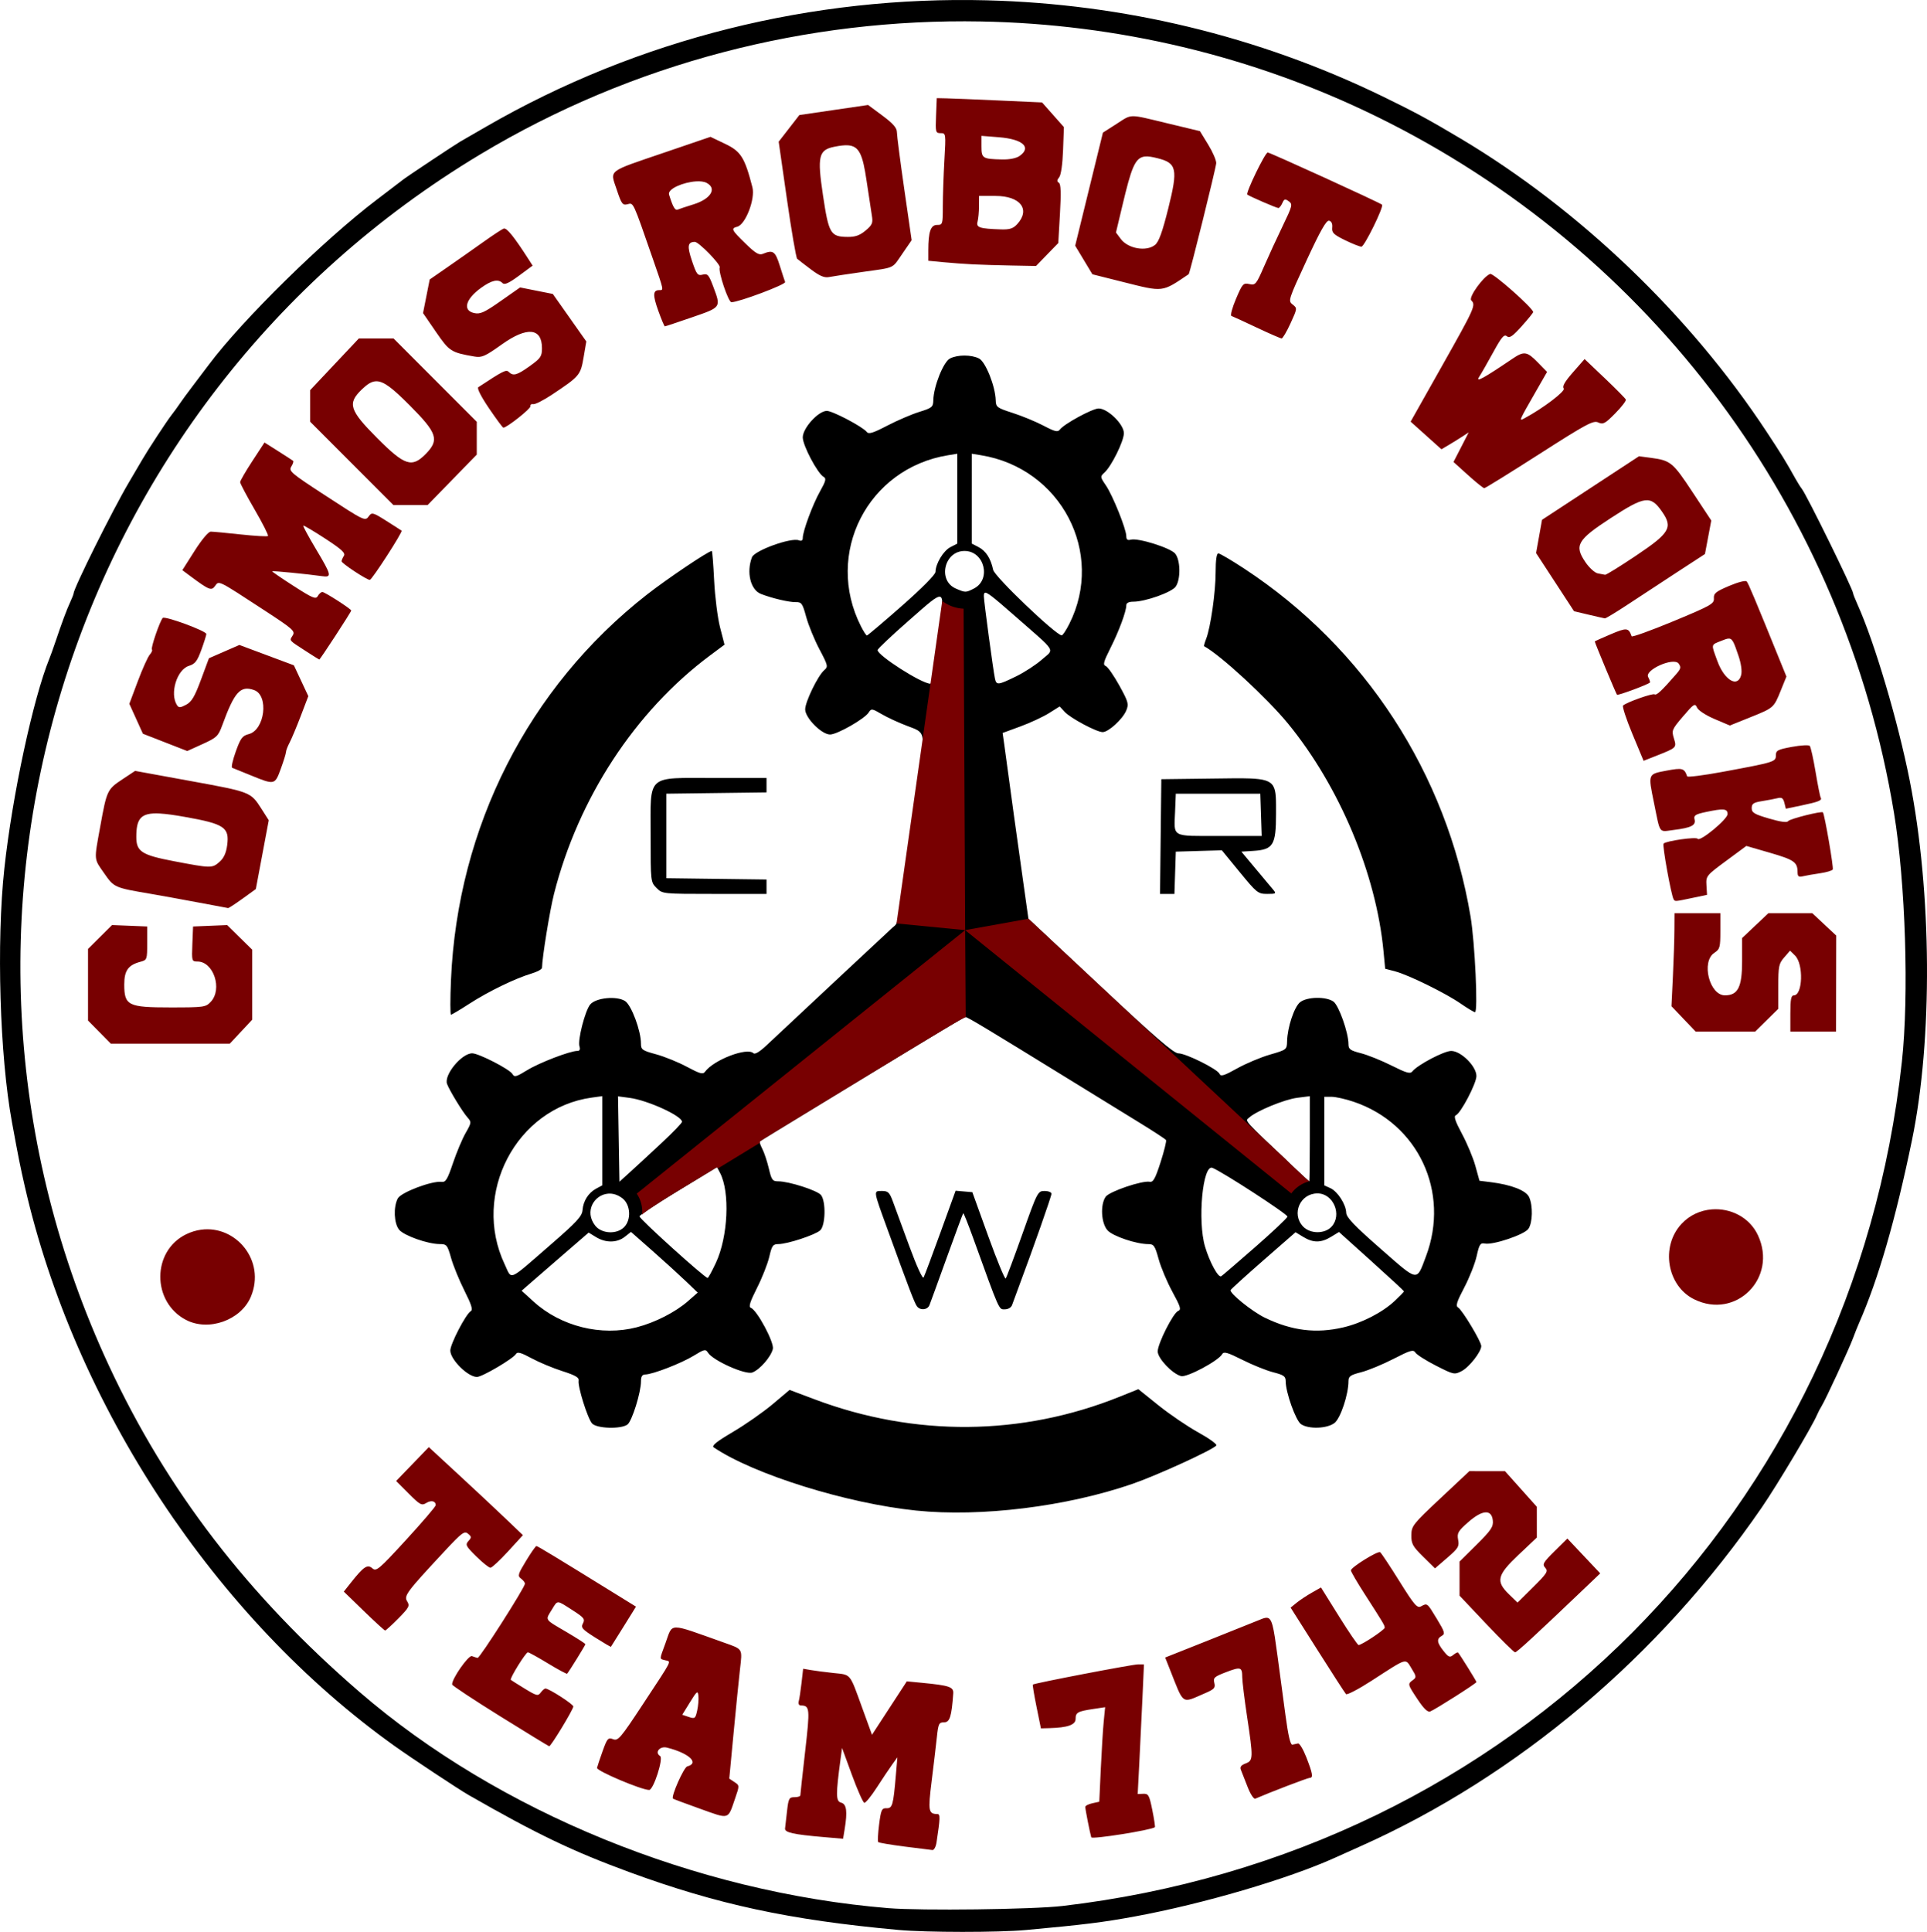 <?xml version="1.0" encoding="UTF-8" standalone="no"?>
<svg
   width="211.147mm"
   height="211.642mm"
   viewBox="0 0 211.147 211.642"
   version="1.1"
   id="svg8"
   xml:space="preserve"
   xmlns="http://www.w3.org/2000/svg"
   xmlns:svg="http://www.w3.org/2000/svg"
   xmlns:rdf="http://www.w3.org/1999/02/22-rdf-syntax-ns#"
   xmlns:cc="http://creativecommons.org/ns#"
   xmlns:dc="http://purl.org/dc/elements/1.1/"><defs
     id="defs2" /><g
     id="layer1"
     transform="translate(-670.763,-80.534)"><g
       id="g847"
       transform="translate(210.911,-65.768)"><g
         id="g84"
         transform="translate(-7.858,-5.613)"><path
           id="path48"
           style="display:inline;fill:#000000;fill-opacity:1"
           d="m 575.878,151.95 c -19.056,-0.489 -38.152,4.161 -54.947,13.868 -1.28,0.74 -2.536,1.465 -2.79,1.61 -0.571,0.327 -5.896,3.867 -6.26,4.161 -0.146,0.118 -1.437,1.103 -2.87,2.189 -5.822,4.414 -14.775,13.208 -18.429,18.105 -0.364,0.487 -1.138,1.51 -1.72,2.272 -0.582,0.762 -1.237,1.655 -1.455,1.984 -0.218,0.329 -0.64,0.91 -0.937,1.29 -0.503,0.643 -2.566,3.788 -3.164,4.825 -0.146,0.252 -0.814,1.39 -1.486,2.528 -1.787,3.027 -6.054,11.601 -6.054,12.165 0,0.079 -0.173,0.518 -0.385,0.977 -0.383,0.829 -0.867,2.133 -1.636,4.406 -0.221,0.655 -0.5,1.429 -0.619,1.72 -1.789,4.38 -4.075,15.028 -4.941,23.019 -0.877,8.088 -0.504,20.507 0.833,27.781 0.733,3.984 0.889,4.766 1.401,7.011 5.484,24.025 20.876,47.317 40.536,61.341 1.909,1.362 7.005,4.734 8.112,5.368 7.464,4.275 11.362,6.145 17.553,8.421 9.674,3.557 17.582,5.259 29.501,6.349 v 5.2e-4 c 3.106,0.284 10.977,0.289 14.023,0.009 6.385,-0.587 8.422,-0.84 11.906,-1.481 7.474,-1.374 16.795,-4.111 21.96,-6.447 0.728,-0.329 1.978,-0.891 2.778,-1.248 17.206,-7.679 32.764,-20.813 43.972,-37.124 1.661,-2.417 5.473,-8.797 6.029,-10.091 0.148,-0.344 0.386,-0.803 0.53,-1.022 0.366,-0.555 3.017,-6.286 3.427,-7.408 0.186,-0.509 0.495,-1.283 0.687,-1.72 2.096,-4.775 3.985,-11.305 5.777,-19.976 2.285,-11.058 2.184,-27.144 -0.248,-39.423 -1.278,-6.455 -3.838,-15.092 -5.7,-19.234 -0.274,-0.61 -0.499,-1.179 -0.499,-1.262 0,-0.421 -5.086,-10.778 -5.625,-11.455 -0.146,-0.184 -0.459,-0.68 -0.694,-1.103 -1.053,-1.892 -1.525,-2.659 -3.174,-5.16 -8.427,-12.78 -20.498,-24.343 -33.501,-32.092 -3.46,-2.062 -5.112,-2.955 -8.605,-4.65 -13.669,-6.634 -28.466,-10.123 -43.287,-10.503 z m -0.646,2.316 c 14.834,0.277 29.644,3.727 43.277,10.397 30.196,14.773 51.266,43.116 56.736,76.319 1.262,7.659 1.652,20.004 0.861,27.252 -5.361,49.166 -42.722,86.728 -91.993,92.487 -3.239,0.379 -15.468,0.531 -19.05,0.238 -21.134,-1.732 -42.778,-10.574 -57.944,-23.67 -12.233,-10.564 -21.13,-22.14 -27.452,-35.717 -22.431,-48.18 -4.9,-105.394 40.675,-132.75 16.704,-10.026 35.816,-14.913 54.889,-14.556 z m -1.832,36.598 c -0.582,-7.1e-4 -1.165,0.105 -1.59,0.317 -0.717,0.358 -1.797,3.051 -1.833,4.575 -0.018,0.752 -0.13,0.846 -1.54,1.284 -0.837,0.26 -2.414,0.937 -3.506,1.505 -1.573,0.819 -2.039,0.961 -2.249,0.688 -0.43,-0.56 -3.74,-2.304 -4.373,-2.304 -0.926,0 -2.638,1.882 -2.638,2.901 0,0.887 1.614,3.943 2.286,4.327 0.312,0.178 0.242,0.458 -0.393,1.587 -0.802,1.426 -1.893,4.368 -1.893,5.104 0,0.284 -0.143,0.369 -0.432,0.258 -0.854,-0.328 -4.854,1.12 -5.135,1.858 -0.628,1.651 -0.159,3.572 0.981,4.018 1.221,0.478 3.081,0.915 3.825,0.899 0.629,-0.013 0.735,0.138 1.138,1.621 0.245,0.899 0.895,2.489 1.445,3.532 0.953,1.807 0.978,1.917 0.525,2.305 -0.685,0.586 -2.082,3.464 -2.082,4.288 0,0.935 1.802,2.755 2.728,2.755 0.783,0 3.803,-1.725 4.236,-2.419 0.279,-0.446 0.36,-0.435 1.432,0.193 0.625,0.367 1.879,0.945 2.786,1.285 2.012,0.755 1.965,0.553 1.283,5.535 -2.344,17.118 -2.124,15.856 -2.893,16.561 -0.716,0.655 -11.603,10.825 -13.804,12.895 -0.758,0.712 -1.28,1.026 -1.442,0.864 -0.676,-0.676 -4.347,0.727 -5.296,2.025 -0.233,0.319 -0.552,0.233 -1.997,-0.54 -0.945,-0.506 -2.463,-1.122 -3.372,-1.368 -1.518,-0.412 -1.654,-0.508 -1.654,-1.175 0,-1.4 -1.044,-4.201 -1.735,-4.653 -0.918,-0.602 -3.224,-0.372 -3.834,0.382 -0.56,0.692 -1.381,3.904 -1.169,4.573 0.107,0.339 0.033,0.503 -0.229,0.503 -0.802,0 -4.168,1.292 -5.497,2.109 -1.208,0.743 -1.407,0.795 -1.616,0.423 -0.29,-0.518 -3.696,-2.268 -4.413,-2.268 -1.165,0 -3.119,2.381 -2.754,3.356 0.269,0.72 1.69,3.052 2.231,3.661 0.459,0.517 0.453,0.574 -0.2,1.72 -0.371,0.652 -0.996,2.137 -1.388,3.302 -0.592,1.759 -0.8,2.104 -1.232,2.045 -1.049,-0.143 -4.469,1.148 -4.815,1.819 -0.49,0.949 -0.414,2.726 0.146,3.417 0.524,0.647 3.128,1.572 4.446,1.578 0.777,0.004 0.849,0.092 1.253,1.525 0.235,0.837 0.893,2.445 1.461,3.575 0.781,1.552 0.95,2.101 0.694,2.249 -0.536,0.309 -2.249,3.611 -2.24,4.318 0.013,0.997 1.924,2.889 2.918,2.889 0.574,0 3.983,-2.007 4.283,-2.522 0.15,-0.258 0.555,-0.146 1.692,0.47 0.822,0.445 2.34,1.079 3.374,1.41 1.442,0.461 1.861,0.704 1.796,1.044 -0.12,0.634 0.98,4.14 1.472,4.691 0.505,0.564 3.153,0.647 3.873,0.121 0.498,-0.364 1.486,-3.519 1.486,-4.745 0,-0.52 0.135,-0.734 0.463,-0.738 0.812,-0.01 3.968,-1.231 5.302,-2.052 1.174,-0.722 1.314,-0.753 1.568,-0.345 0.543,0.869 4.112,2.464 4.869,2.176 0.82,-0.312 2.025,-1.693 2.246,-2.574 0.174,-0.694 -1.726,-4.25 -2.412,-4.513 -0.267,-0.102 -0.099,-0.641 0.673,-2.169 0.566,-1.118 1.172,-2.657 1.348,-3.419 0.284,-1.229 0.397,-1.387 1.002,-1.39 0.987,-0.005 4.022,-1.002 4.575,-1.503 0.581,-0.526 0.647,-3.137 0.097,-3.862 -0.381,-0.502 -3.512,-1.511 -4.69,-1.511 -0.629,0 -0.736,-0.144 -1.029,-1.389 -0.18,-0.764 -0.497,-1.727 -0.707,-2.141 -0.21,-0.414 -0.343,-0.787 -0.296,-0.829 0.1,-0.089 1.769,-1.11 9.214,-5.639 11.136,-6.775 13.172,-7.993 13.358,-7.993 0.208,0 2.538,1.402 10.895,6.553 3.032,1.869 6.732,4.146 8.223,5.06 1.491,0.914 2.765,1.75 2.831,1.857 0.066,0.107 -0.203,1.2 -0.597,2.427 -0.574,1.786 -0.81,2.215 -1.181,2.143 -0.829,-0.16 -4.431,1.062 -4.836,1.641 -0.611,0.872 -0.492,2.924 0.213,3.688 0.595,0.644 3.148,1.501 4.472,1.501 0.593,0 0.718,0.183 1.123,1.654 0.251,0.909 0.93,2.519 1.508,3.577 0.886,1.621 0.985,1.948 0.631,2.084 -0.539,0.207 -2.245,3.581 -2.245,4.441 0,0.76 1.617,2.464 2.563,2.701 0.654,0.164 4.096,-1.675 4.507,-2.408 0.171,-0.306 0.585,-0.188 2.216,0.632 1.103,0.554 2.62,1.166 3.371,1.358 1.169,0.3 1.365,0.442 1.365,0.987 0,1.209 1.098,4.288 1.673,4.691 0.824,0.577 2.875,0.505 3.681,-0.129 0.656,-0.516 1.525,-3.123 1.525,-4.576 0,-0.53 0.207,-0.676 1.389,-0.978 0.764,-0.195 2.355,-0.852 3.537,-1.459 1.877,-0.965 2.182,-1.052 2.415,-0.687 0.147,0.229 1.163,0.873 2.257,1.43 1.936,0.985 2.012,1.002 2.803,0.593 0.835,-0.432 2.151,-2.112 2.151,-2.745 0,-0.49 -2.1,-3.984 -2.544,-4.233 -0.284,-0.159 -0.14,-0.621 0.675,-2.169 0.569,-1.082 1.183,-2.635 1.364,-3.451 0.289,-1.304 0.399,-1.471 0.899,-1.376 0.915,0.175 4.326,-0.975 4.769,-1.608 0.469,-0.67 0.514,-2.532 0.084,-3.476 -0.334,-0.732 -1.948,-1.361 -4.221,-1.643 l -1.222,-0.152 -0.448,-1.621 c -0.246,-0.891 -0.907,-2.475 -1.468,-3.519 -0.735,-1.367 -0.925,-1.935 -0.68,-2.029 0.538,-0.206 2.262,-3.489 2.262,-4.307 0,-1.065 -1.694,-2.746 -2.766,-2.746 -0.791,6.6e-4 -3.705,1.538 -4.26,2.247 -0.226,0.289 -0.652,0.168 -2.273,-0.646 -1.097,-0.551 -2.608,-1.159 -3.359,-1.352 -1.178,-0.302 -1.365,-0.439 -1.365,-0.999 0,-1.259 -1.061,-4.25 -1.655,-4.666 -0.816,-0.572 -2.901,-0.526 -3.649,0.08 -0.643,0.521 -1.382,2.745 -1.42,4.275 -0.023,0.913 -0.046,0.932 -1.875,1.462 -1.019,0.295 -2.644,0.98 -3.611,1.52 -1.4,0.783 -1.788,0.905 -1.906,0.598 -0.198,-0.515 -3.689,-2.256 -4.524,-2.256 -0.501,0 -2.573,-1.787 -8.545,-7.372 l -7.883,-7.371 -0.611,-4.337 c -0.751,-5.334 -1.301,-9.308 -1.626,-11.745 -0.136,-1.019 -0.324,-2.397 -0.418,-3.062 l -0.172,-1.211 1.948,-0.715 c 1.071,-0.393 2.478,-1.047 3.126,-1.453 l 1.178,-0.739 0.542,0.591 c 0.631,0.689 3.507,2.222 4.17,2.223 0.634,7.9e-4 2.195,-1.428 2.583,-2.365 0.296,-0.716 0.232,-0.946 -0.765,-2.753 -0.599,-1.084 -1.267,-2.04 -1.485,-2.123 -0.327,-0.125 -0.237,-0.469 0.508,-1.945 0.939,-1.862 1.748,-4.042 1.748,-4.713 0,-0.251 0.27,-0.388 0.766,-0.388 1.317,0 4.211,-1.029 4.648,-1.654 0.561,-0.8 0.528,-2.903 -0.056,-3.614 -0.516,-0.628 -4.048,-1.739 -4.857,-1.528 -0.364,0.095 -0.501,-0.009 -0.501,-0.382 0,-0.766 -1.483,-4.458 -2.233,-5.558 -0.635,-0.931 -0.639,-0.975 -0.166,-1.404 0.776,-0.702 2.134,-3.453 2.134,-4.322 0,-0.975 -1.768,-2.706 -2.765,-2.706 -0.681,0 -3.789,1.69 -4.255,2.313 -0.225,0.302 -0.535,0.227 -1.78,-0.427 -0.829,-0.436 -2.343,-1.063 -3.365,-1.392 -1.752,-0.564 -1.859,-0.644 -1.881,-1.406 -0.044,-1.533 -1.115,-4.208 -1.829,-4.568 -0.422,-0.213 -1.004,-0.32 -1.585,-0.32 z m -0.796,10.759 v 4.922 4.922 l -0.758,0.392 c -0.769,0.398 -1.619,1.811 -1.627,2.704 -0.003,0.294 -1.472,1.78 -3.69,3.731 -2.027,1.783 -3.749,3.241 -3.827,3.241 -0.078,0 -0.369,-0.446 -0.646,-0.992 -4.054,-7.96 0.723,-17.338 9.557,-18.76 z m 1.587,0 0.992,0.16 c 8.768,1.411 13.629,10.692 9.688,18.495 -0.349,0.691 -0.722,1.251 -0.829,1.244 -0.664,-0.045 -7.354,-6.437 -7.51,-7.176 -0.264,-1.253 -0.794,-2.079 -1.605,-2.498 l -0.737,-0.381 v -4.922 z m -28.488,10.651 c -0.363,0 -4.91,3.061 -7.131,4.8 -12.965,10.152 -20.733,25.446 -21.448,42.229 -0.089,2.074 -0.087,3.77 0.002,3.77 0.09,0 1.011,-0.549 2.047,-1.219 2.055,-1.329 5.027,-2.77 6.798,-3.294 0.618,-0.183 1.127,-0.463 1.13,-0.622 0.021,-1.162 0.85,-6.262 1.316,-8.1 2.662,-10.485 8.889,-20.004 17.08,-26.107 l 1.6,-1.192 -0.488,-1.891 c -0.268,-1.04 -0.56,-3.35 -0.648,-5.133 -0.088,-1.783 -0.204,-3.241 -0.257,-3.241 z m 27.694,0 c 2.172,0 2.96,3.118 1.039,4.111 -0.897,0.463 -0.947,0.464 -1.992,0.009 -2.021,-0.88 -1.272,-4.12 0.952,-4.12 z m 27.811,0.265 c -0.191,0 -0.295,0.721 -0.296,2.051 -10e-4,2.19 -0.551,6.054 -1.04,7.313 -0.163,0.42 -0.264,0.782 -0.223,0.804 1.82,0.992 6.906,5.685 9.199,8.486 5.639,6.889 9.65,16.455 10.457,24.934 l 0.182,1.915 1.098,0.29 c 1.463,0.386 5.536,2.388 7.184,3.532 0.728,0.505 1.43,0.925 1.561,0.933 0.347,0.021 -0.008,-7.609 -0.486,-10.467 -2.623,-15.67 -11.578,-29.437 -24.791,-38.116 -1.402,-0.921 -2.682,-1.674 -2.844,-1.674 z m -25.604,4.33 c 0.224,-0.141 0.967,0.476 3.353,2.567 4.633,4.061 4.295,3.514 2.925,4.728 -0.641,0.569 -1.917,1.4 -2.835,1.848 -1.995,0.973 -2.164,0.989 -2.323,0.219 -0.2,-0.965 -1.213,-8.491 -1.211,-8.996 6.2e-4,-0.189 0.017,-0.32 0.092,-0.366 z m -4.833,0.446 c 0.369,0.203 0.127,1.529 -0.268,4.23 -0.3,2.055 -0.546,4.084 -0.546,4.509 0,0.449 -0.138,0.767 -0.331,0.759 -0.986,-0.042 -5.755,-3.092 -5.755,-3.681 0,-0.131 1.578,-1.62 3.506,-3.308 2.046,-1.792 3.025,-2.711 3.394,-2.508 z m -24.771,19.831 c -7.558,0 -7,-0.507 -7,6.35 0,5.01 0.005,5.056 0.65,5.7 0.649,0.649 0.65,0.65 6.35,0.65 h 5.7 v -0.789 -0.789 l -5.49,-0.071 -5.49,-0.071 v -4.63 -4.63 l 5.49,-0.072 5.49,-0.071 v -0.789 -0.788 z m 58.679,0.051 c -0.994,-0.039 -2.333,-0.013 -4.139,0.01 l -5.58,0.071 -0.071,6.284 -0.071,6.283 h 0.789 0.788 l 0.076,-2.315 0.076,-2.315 2.523,-0.075 2.523,-0.075 1.959,2.39 c 1.868,2.28 2.007,2.391 3.008,2.391 0.973,0 1.021,-0.034 0.658,-0.463 -0.215,-0.255 -1.087,-1.297 -1.938,-2.316 l -1.547,-1.852 1.302,-0.083 c 2.189,-0.139 2.493,-0.632 2.493,-4.045 0,-3.078 0.133,-3.774 -2.848,-3.89 z m -8.132,1.669 h 4.63 4.63 l 0.076,2.315 0.076,2.315 h -4.649 c -5.326,0 -4.958,0.203 -4.843,-2.671 z m -62.839,33.133 v 4.886 4.886 l -0.66,0.353 c -0.86,0.46 -1.43,1.354 -1.507,2.36 -0.051,0.675 -0.622,1.293 -3.495,3.788 -4.755,4.128 -4.211,3.895 -5.033,2.159 -3.655,-7.719 1.264,-17.139 9.542,-18.273 z m 77.523,0.004 v 4.664 c 0,2.565 -0.03,4.663 -0.066,4.661 -0.036,-0.002 -0.781,-0.682 -1.654,-1.511 -5.747,-5.458 -5.384,-5.054 -4.92,-5.474 0.801,-0.725 3.853,-1.982 5.251,-2.162 z m -75.803,0.017 1.283,0.171 c 1.977,0.263 5.729,1.978 5.729,2.619 0,0.126 -0.982,1.147 -2.183,2.268 -1.201,1.122 -2.743,2.547 -3.428,3.169 l -1.245,1.13 -0.078,-4.679 z m 77.391,0.051 h 0.802 c 0.441,0 1.522,0.243 2.402,0.539 7.082,2.386 10.595,9.884 7.934,16.94 -1.055,2.796 -0.775,2.843 -4.986,-0.846 -2.875,-2.519 -3.738,-3.423 -3.753,-3.933 -0.027,-0.914 -0.94,-2.331 -1.737,-2.694 l -0.662,-0.301 v -4.852 z m -66.543,7.708 0.329,0.625 c 1.108,2.103 0.883,6.996 -0.454,9.858 -0.425,0.91 -0.832,1.654 -0.905,1.654 -0.319,0 -7.523,-6.509 -7.466,-6.747 0.035,-0.146 1.961,-1.417 4.28,-2.827 z m 54.28,0.076 c 1.071,0.411 8.28,5.096 8.226,5.346 -0.035,0.164 -1.632,1.669 -3.549,3.345 -1.917,1.676 -3.586,3.11 -3.71,3.186 -0.318,0.196 -1.265,-1.538 -1.771,-3.241 -0.84,-2.827 -0.26,-9.046 0.805,-8.637 z m -28.136,2.507 -1.66,4.578 c -0.913,2.518 -1.742,4.732 -1.844,4.921 -0.108,0.201 -0.765,-1.234 -1.574,-3.44 -0.764,-2.081 -1.575,-4.289 -1.804,-4.908 -0.357,-0.964 -0.524,-1.124 -1.174,-1.124 -0.968,0 -0.989,-0.158 0.572,4.142 2.344,6.46 2.992,8.153 3.248,8.491 0.364,0.481 1.158,0.405 1.373,-0.132 0.102,-0.255 0.958,-2.606 1.903,-5.226 0.945,-2.619 1.752,-4.797 1.794,-4.839 0.042,-0.042 0.519,1.148 1.061,2.646 2.973,8.221 2.823,7.882 3.497,7.882 0.362,0 0.697,-0.197 0.789,-0.463 0.088,-0.255 0.428,-1.177 0.755,-2.051 1.541,-4.111 3.566,-9.871 3.566,-10.146 0,-0.168 -0.34,-0.305 -0.757,-0.305 -0.741,0 -0.79,0.095 -2.425,4.696 -0.918,2.583 -1.743,4.785 -1.835,4.893 -0.091,0.108 -0.951,-1.975 -1.91,-4.63 l -1.744,-4.827 -0.916,-0.08 z m 39.653,0.292 c 1.74,0 2.73,2.365 1.53,3.654 -0.753,0.808 -2.344,0.792 -3.119,-0.033 -1.298,-1.382 -0.315,-3.621 1.589,-3.621 z m -77.73,0.028 c 0.506,-0.04 1.057,0.109 1.579,0.52 0.889,0.7 0.977,2.347 0.168,3.156 -0.809,0.809 -2.456,0.721 -3.156,-0.168 -1.232,-1.567 -0.11,-3.388 1.409,-3.508 z m 2.508,4.193 2.332,2.055 c 1.282,1.13 2.926,2.626 3.654,3.323 l 1.323,1.268 -1.058,0.929 c -1.378,1.21 -3.609,2.349 -5.616,2.869 -3.892,1.008 -8.315,-0.091 -11.306,-2.81 l -1.312,-1.193 0.915,-0.799 c 0.503,-0.44 2.155,-1.873 3.672,-3.184 l 2.757,-2.384 0.814,0.497 c 1.061,0.647 2.293,0.633 3.145,-0.037 z m 77.575,0.008 3.562,3.207 c 1.959,1.764 3.562,3.246 3.562,3.293 0,0.047 -0.446,0.508 -0.992,1.025 -1.343,1.271 -3.598,2.437 -5.647,2.92 v -5.2e-4 c -2.978,0.702 -5.659,0.373 -8.606,-1.057 -1.398,-0.678 -3.887,-2.686 -3.75,-3.025 0.043,-0.105 1.66,-1.574 3.594,-3.264 l 3.517,-3.073 0.849,0.517 c 1.081,0.659 1.946,0.655 3.042,-0.012 z m -21.982,17.219 -2.049,0.824 c -10.729,4.313 -22.434,4.417 -33.396,0.297 l -2.771,-1.041 -1.859,1.566 c -1.022,0.861 -2.973,2.224 -4.335,3.028 -1.822,1.075 -2.381,1.525 -2.117,1.704 4.372,2.954 14.59,6.142 22.188,6.921 7.086,0.726 16.467,-0.431 23.68,-2.922 2.75,-0.949 8.938,-3.785 9.205,-4.218 0.084,-0.136 -0.804,-0.776 -1.975,-1.421 -1.17,-0.645 -3.128,-1.975 -4.35,-2.955 z" /><path
           id="path47"
           style="display:inline;fill:#780001;fill-opacity:1"
           d="m 573.463,253.814 -35.986,28.865 a 3.432,3.461 0 0 1 0.604,1.86 l 0.002,0.101 a 3.432,3.461 0 0 1 -0.024,0.344 c 0.256,-0.269 1.833,-1.326 4.002,-2.643 l 4.217,-2.563 0.08,0.152 4.641,-2.834 c -6.8e-4,-0.02 -0.051,-0.118 -0.044,-0.124 0.1,-0.089 1.769,-1.11 9.214,-5.639 11.136,-6.775 13.172,-7.993 13.358,-7.993 z" /><path
           id="path46"
           style="fill:#780001;fill-opacity:1"
           d="m 580.398,252.565 -6.934,1.249 35.74,28.845 a 3.531,3.531 0 0 1 1.964,-1.326 l -0.002,-0.006 c -0.036,-0.002 -0.781,-0.682 -1.654,-1.511 -0.666,-0.633 -0.599,-0.587 -1.11,-1.073 l -20.026,-18.719 c -0.045,-0.042 -0.05,-0.045 -0.096,-0.088 z" /><path
           id="path38"
           style="fill:#780001;fill-opacity:1"
           d="m 570.355,162.666 -0.077,1.918 c -0.074,1.823 -0.049,1.918 0.503,1.918 0.574,0 0.579,0.035 0.41,2.977 -0.094,1.637 -0.172,3.899 -0.173,5.027 -0.001,1.982 -0.022,2.051 -0.629,2.051 -0.702,0 -0.959,0.747 -0.959,2.79 v 1.136 l 1.654,0.158 c 0.909,0.087 2.368,0.193 3.241,0.236 0.873,0.043 2.782,0.101 4.243,0.128 l 2.656,0.05 1.222,-1.257 1.222,-1.257 0.184,-3.209 c 0.133,-2.312 0.1,-3.261 -0.12,-3.397 -0.226,-0.14 -0.219,-0.292 0.03,-0.593 0.202,-0.244 0.373,-1.415 0.429,-2.953 l 0.093,-2.549 -1.198,-1.352 -1.198,-1.352 -4.708,-0.212 c -2.59,-0.117 -5.184,-0.223 -5.767,-0.236 z m -7.523,0.749 -3.766,0.551 -3.767,0.552 -1.133,1.46 -1.133,1.461 0.905,6.315 c 0.498,3.473 1.002,6.402 1.12,6.51 0.118,0.107 0.797,0.633 1.509,1.167 0.965,0.725 1.47,0.937 1.984,0.836 0.38,-0.074 2.06,-0.33 3.733,-0.567 3.588,-0.509 3.133,-0.294 4.342,-2.049 l 0.977,-1.419 -0.808,-5.593 c -0.444,-3.076 -0.807,-5.882 -0.807,-6.236 0,-0.477 -0.405,-0.944 -1.578,-1.816 z m 29.027,1.233 c -0.633,0.009 -0.944,0.29 -1.828,0.855 l -1.471,0.941 -1.52,6.194 -1.519,6.195 0.943,1.566 0.944,1.566 3.38,0.849 c 4.441,1.115 4.212,1.143 7.171,-0.86 0.125,-0.085 2.96,-11.509 3.015,-12.151 0.025,-0.295 -0.365,-1.208 -0.867,-2.029 l -0.913,-1.492 -3.572,-0.858 c -2.174,-0.522 -3.13,-0.785 -3.764,-0.776 z m -16.609,2.15 1.918,0.152 c 2.614,0.207 3.604,1.107 2.256,2.052 -0.363,0.254 -1.098,0.4 -1.918,0.381 -2.142,-0.049 -2.256,-0.122 -2.256,-1.428 z m -29.693,0.108 -5.033,1.717 c -6.369,2.172 -5.97,1.864 -5.241,4.054 0.53,1.592 0.645,1.748 1.188,1.612 0.664,-0.167 0.554,-0.406 2.783,6.013 1.221,3.514 1.197,3.399 0.689,3.399 -0.699,0 -0.724,0.532 -0.105,2.257 0.338,0.941 0.661,1.712 0.718,1.712 0.057,0 1.397,-0.446 2.978,-0.992 3.228,-1.115 3.19,-1.06 2.328,-3.364 -0.487,-1.302 -0.616,-1.448 -1.159,-1.312 -0.552,0.139 -0.665,-0.006 -1.172,-1.505 -0.547,-1.619 -0.48,-2.068 0.311,-2.083 0.424,-0.008 2.85,2.48 2.728,2.798 -0.178,0.464 0.948,3.813 1.283,3.813 0.809,0 5.987,-1.945 5.885,-2.211 -0.064,-0.167 -0.332,-0.987 -0.595,-1.824 -0.491,-1.558 -0.729,-1.723 -1.838,-1.267 -0.426,0.175 -0.801,-0.046 -1.918,-1.134 -1.537,-1.496 -1.611,-1.647 -0.895,-1.835 0.908,-0.238 1.99,-3.05 1.662,-4.32 -0.843,-3.265 -1.262,-3.934 -2.981,-4.755 z m 15.109,0.932 c 1.214,0.101 1.582,1.072 1.992,3.844 0.235,1.59 0.498,3.316 0.584,3.836 0.138,0.831 0.054,1.032 -0.685,1.654 -0.624,0.525 -1.126,0.705 -1.945,0.699 -1.903,-0.015 -2.091,-0.33 -2.726,-4.566 -0.641,-4.278 -0.479,-4.967 1.252,-5.313 0.625,-0.125 1.124,-0.188 1.529,-0.154 z m 45.954,0.783 c -0.285,0.002 -2.429,4.422 -2.237,4.61 0.167,0.163 3.194,1.474 3.404,1.474 0.105,0 0.299,-0.243 0.431,-0.539 0.206,-0.462 0.308,-0.49 0.71,-0.196 0.44,0.321 0.396,0.495 -0.679,2.722 -0.632,1.308 -1.551,3.306 -2.044,4.439 -0.847,1.947 -0.935,2.052 -1.602,1.905 -0.662,-0.145 -0.754,-0.043 -1.462,1.624 -0.416,0.979 -0.64,1.819 -0.499,1.867 0.142,0.048 1.389,0.622 2.771,1.275 1.382,0.653 2.61,1.188 2.729,1.189 0.118,6.5e-4 0.556,-0.743 0.973,-1.652 0.75,-1.636 0.752,-1.658 0.234,-2.062 -0.513,-0.4 -0.479,-0.506 1.527,-4.838 1.499,-3.238 2.161,-4.406 2.461,-4.344 0.263,0.054 0.387,0.323 0.344,0.747 -0.058,0.565 0.149,0.769 1.395,1.38 0.804,0.394 1.619,0.717 1.811,0.717 0.325,0 2.485,-4.404 2.256,-4.601 -0.28,-0.241 -12.279,-5.718 -12.522,-5.716 z m -13.458,0.44 c 0.369,-0.038 0.816,0.046 1.39,0.19 2.107,0.527 2.247,1.17 1.18,5.454 -0.65,2.61 -1.042,3.697 -1.455,4.035 -0.942,0.772 -2.961,0.425 -3.758,-0.644 l -0.529,-0.71 0.714,-2.994 c 0.956,-4.006 1.352,-5.217 2.458,-5.33 z m -49.184,2.725 c 0.458,-0.028 0.87,0.016 1.148,0.16 1.175,0.608 0.475,1.767 -1.425,2.357 -0.766,0.238 -1.541,0.495 -1.722,0.571 -0.305,0.128 -0.529,-0.255 -0.959,-1.637 -0.197,-0.633 1.585,-1.366 2.957,-1.451 z m 31.007,1.595 h 1.806 c 2.737,0 3.863,1.484 2.357,3.109 h -5.2e-4 c -0.432,0.466 -0.815,0.587 -1.762,0.556 -2.343,-0.077 -2.733,-0.205 -2.563,-0.84 0.085,-0.316 0.156,-1.081 0.158,-1.7 z m -52.08,3.573 c -0.195,0.072 -1.207,0.739 -2.249,1.482 -1.042,0.742 -2.788,1.967 -3.879,2.723 l -1.984,1.374 -0.365,1.84 -0.365,1.841 1.41,2.054 c 1.471,2.143 1.657,2.263 4.215,2.703 0.82,0.141 1.165,-0.011 3.017,-1.332 2.757,-1.966 4.391,-1.81 4.391,0.419 0,0.898 -0.136,1.099 -1.323,1.952 -1.409,1.012 -1.831,1.13 -2.313,0.649 -0.287,-0.287 -0.602,-0.129 -3.339,1.673 -0.167,0.11 0.291,1.015 1.167,2.307 0.793,1.169 1.502,2.127 1.575,2.128 0.38,0.006 3.032,-2.093 2.972,-2.352 -0.039,-0.167 0.097,-0.268 0.302,-0.225 0.205,0.043 1.129,-0.425 2.055,-1.04 3.031,-2.016 3.132,-2.135 3.464,-4.075 l 0.3,-1.754 -1.834,-2.601 -1.835,-2.601 -1.794,-0.357 -1.794,-0.357 -2.124,1.489 c -1.793,1.256 -2.247,1.462 -2.903,1.318 -1.296,-0.285 -0.962,-1.524 0.742,-2.757 1.178,-0.852 1.884,-1.007 2.371,-0.52 0.213,0.213 0.698,-0.008 1.79,-0.814 l 1.498,-1.106 -0.454,-0.707 c -1.587,-2.472 -2.394,-3.469 -2.712,-3.351 z m 108.088,4.97 c -0.768,0.295 -2.399,2.573 -2.074,2.897 0.52,0.52 0.404,0.781 -3.168,7.12 l -3.474,6.166 1.687,1.514 1.688,1.514 0.817,-0.482 c 0.449,-0.265 1.122,-0.682 1.495,-0.926 l 0.678,-0.444 -0.833,1.622 -0.833,1.621 1.587,1.434 c 0.873,0.788 1.677,1.434 1.786,1.434 0.109,2.6e-4 2.825,-1.682 6.036,-3.738 5.167,-3.309 5.908,-3.707 6.448,-3.461 0.539,0.246 0.754,0.131 1.866,-0.998 0.691,-0.701 1.212,-1.381 1.159,-1.51 -0.053,-0.129 -1.091,-1.181 -2.307,-2.336 l -2.21,-2.101 -1.273,1.451 c -0.895,1.02 -1.195,1.544 -1.012,1.765 0.234,0.283 -2.27,2.184 -4.323,3.283 -0.611,0.327 -0.615,0.338 1.311,-3.022 l 1.187,-2.07 -1.014,-1.039 c -1.18,-1.209 -1.517,-1.259 -2.764,-0.414 -3.204,2.171 -4.094,2.657 -3.669,2.003 0.23,-0.354 0.925,-1.57 1.545,-2.702 0.914,-1.67 1.197,-2.002 1.494,-1.755 0.292,0.242 0.621,0.021 1.625,-1.096 0.692,-0.77 1.259,-1.469 1.258,-1.552 -10e-4,-0.422 -4.382,-4.303 -4.713,-4.176 z m -123.962,7.067 -2.668,2.832 -2.668,2.833 v 1.729 1.729 l 4.561,4.567 4.561,4.567 h 1.872 1.872 l 2.695,-2.766 2.695,-2.766 v -1.796 -1.796 l -4.561,-4.567 -4.561,-4.567 h -1.899 z m 1.865,4.693 c 0.854,-0.037 1.835,0.763 3.719,2.654 3.008,3.019 3.253,3.764 1.749,5.303 -1.518,1.552 -2.308,1.294 -5.331,-1.74 -3.031,-3.042 -3.269,-3.783 -1.702,-5.301 0.587,-0.569 1.054,-0.893 1.566,-0.915 z m -12.201,6.707 -1.335,2.039 c -0.734,1.121 -1.335,2.159 -1.336,2.305 -7.3e-4,0.146 0.716,1.502 1.594,3.012 0.878,1.51 1.533,2.809 1.456,2.886 -0.077,0.077 -1.42,0.002 -2.985,-0.168 -1.565,-0.17 -3.042,-0.308 -3.282,-0.308 -0.257,2.2e-4 -0.987,0.869 -1.776,2.111 l -1.34,2.11 0.85,0.633 c 2.095,1.559 2.331,1.653 2.738,1.096 0.439,-0.601 0.23,-0.705 5.454,2.705 3.089,2.016 3.346,2.245 3.053,2.715 -0.374,0.598 -0.471,0.48 1.379,1.682 0.8,0.52 1.488,0.952 1.529,0.959 0.087,0.016 3.498,-5.216 3.498,-5.366 0,-0.174 -2.887,-2.029 -3.158,-2.029 -0.141,0 -0.366,0.198 -0.502,0.44 -0.215,0.384 -0.552,0.244 -2.654,-1.107 -1.324,-0.851 -2.38,-1.576 -2.346,-1.609 0.063,-0.063 3.879,0.312 5.419,0.532 1.162,0.166 1.116,-0.053 -0.62,-2.961 -0.814,-1.363 -1.439,-2.519 -1.389,-2.567 0.05,-0.049 1.127,0.588 2.393,1.413 1.815,1.183 2.25,1.585 2.055,1.894 -0.137,0.216 -0.25,0.483 -0.252,0.594 -0.005,0.226 2.762,2.051 3.092,2.04 0.237,-0.008 3.634,-5.267 3.483,-5.391 -0.053,-0.044 -0.803,-0.527 -1.667,-1.073 -1.452,-0.918 -1.596,-0.958 -1.905,-0.535 -0.435,0.594 -0.407,0.608 -4.952,-2.356 -3.592,-2.342 -3.861,-2.573 -3.559,-3.056 0.179,-0.287 0.271,-0.569 0.204,-0.627 -0.067,-0.058 -0.801,-0.535 -1.63,-1.059 z m 150.604,1.507 -5.311,3.481 -5.311,3.482 -0.326,1.821 -0.326,1.821 2.08,3.187 2.08,3.187 1.597,0.379 c 0.878,0.209 1.678,0.39 1.777,0.403 0.099,0.013 1.23,-0.671 2.514,-1.52 1.284,-0.849 3.711,-2.44 5.393,-3.537 l 3.06,-1.993 0.346,-1.835 0.346,-1.836 -2.058,-3.117 c -2.158,-3.268 -2.397,-3.463 -4.57,-3.752 z m 0.635,4.835 c 0.782,-0.103 1.252,0.323 1.875,1.216 1.229,1.761 0.881,2.349 -2.885,4.872 -1.722,1.154 -3.225,2.082 -3.338,2.062 -0.113,-0.02 -0.474,-0.088 -0.801,-0.151 -0.327,-0.063 -0.933,-0.612 -1.347,-1.221 -1.251,-1.841 -0.91,-2.438 2.742,-4.82 1.876,-1.223 2.971,-1.856 3.754,-1.959 z m 11.168,8.877 c -0.12,-0.133 -0.954,0.08 -1.927,0.494 -1.473,0.626 -1.709,0.819 -1.67,1.368 0.042,0.587 -0.321,0.791 -4.446,2.504 -2.47,1.025 -4.525,1.766 -4.568,1.645 -0.335,-0.95 -0.532,-0.968 -2.292,-0.22 -0.96,0.408 -1.745,0.761 -1.745,0.785 0,0.14 2.335,5.74 2.435,5.84 0.104,0.104 3.358,-1.102 3.605,-1.336 0.048,-0.046 -0.037,-0.317 -0.191,-0.604 -0.419,-0.782 2.8,-2.207 3.335,-1.476 0.287,0.392 0.248,0.568 -0.25,1.142 -1.602,1.842 -2.159,2.365 -2.377,2.23 -0.226,-0.14 -3.025,0.849 -3.456,1.221 -0.113,0.097 0.346,1.501 1.02,3.119 l 1.226,2.942 1.333,-0.526 c 2.308,-0.91 2.304,-0.906 1.989,-1.934 -0.266,-0.866 -0.219,-0.979 1.006,-2.413 1.181,-1.382 1.305,-1.46 1.527,-0.962 0.139,0.311 0.957,0.846 1.919,1.255 l 1.677,0.713 2.192,-0.881 c 2.633,-1.058 2.622,-1.048 3.395,-2.961 l 0.615,-1.521 -0.564,-1.389 c -2.878,-7.096 -3.605,-8.829 -3.788,-9.033 z m -173.562,4.001 c -0.32,0.354 -1.332,3.308 -1.183,3.457 0.078,0.078 -0.027,0.331 -0.233,0.561 -0.206,0.23 -0.796,1.537 -1.309,2.904 l -0.933,2.486 0.743,1.639 0.743,1.639 2.43,0.947 2.43,0.947 1.682,-0.763 c 1.545,-0.701 1.719,-0.865 2.144,-2.028 1.35,-3.7 1.994,-4.417 3.497,-3.888 1.641,0.577 1.185,4.37 -0.58,4.825 -0.706,0.182 -0.897,0.439 -1.425,1.91 -0.335,0.935 -0.514,1.736 -0.397,1.781 0.117,0.045 1.046,0.422 2.064,0.837 2.599,1.06 2.618,1.056 3.272,-0.738 0.311,-0.852 0.565,-1.675 0.565,-1.83 0,-0.155 0.178,-0.619 0.395,-1.031 0.217,-0.412 0.768,-1.725 1.223,-2.917 l 0.827,-2.169 -0.791,-1.689 -0.791,-1.69 -2.985,-1.114 -2.985,-1.115 -1.669,0.727 -1.669,0.728 -0.871,2.347 c -0.694,1.871 -1.025,2.429 -1.633,2.749 -0.633,0.333 -0.802,0.341 -0.994,0.045 -0.82,-1.258 -0.017,-3.901 1.31,-4.308 0.668,-0.205 0.905,-0.51 1.356,-1.747 0.301,-0.824 0.546,-1.608 0.546,-1.741 0,-0.334 -4.552,-2.009 -4.779,-1.758 z m 171.476,2.272 c 0.512,-0.088 0.653,0.312 1.187,1.883 0.283,0.837 0.4,1.662 0.293,2.089 -0.364,1.452 -1.838,0.594 -2.608,-1.518 -0.701,-1.922 -0.737,-1.75 0.464,-2.229 0.281,-0.112 0.493,-0.196 0.664,-0.225 z m 8.341,11.687 c -0.354,0.02 -0.816,0.077 -1.3,0.166 -1.562,0.288 -1.759,0.392 -1.759,0.93 0,0.708 -0.121,0.746 -5.815,1.802 -2.107,0.391 -3.865,0.614 -3.907,0.495 -0.318,-0.899 -0.516,-0.952 -2.288,-0.618 -2.022,0.382 -2.001,0.326 -1.353,3.494 0.726,3.546 0.48,3.21 2.196,2.996 1.896,-0.236 2.426,-0.509 2.255,-1.162 -0.111,-0.425 0.083,-0.552 1.227,-0.797 1.956,-0.419 2.392,-0.379 2.392,0.222 0,0.569 -3.047,3.082 -3.28,2.706 -0.147,-0.237 -3.437,0.228 -3.733,0.528 -0.16,0.162 0.833,5.662 1.103,6.109 h 5.1e-4 c 0.149,0.247 0.146,0.247 2.073,-0.16 l 1.587,-0.334 -0.063,-1.043 c -0.061,-1.022 -0.019,-1.076 2.153,-2.679 l 2.215,-1.636 2.576,0.746 c 2.656,0.77 3.026,1.027 3.037,2.092 0.003,0.512 0.111,0.599 0.599,0.482 0.327,-0.078 1.162,-0.224 1.855,-0.324 0.693,-0.1 1.325,-0.286 1.404,-0.413 0.115,-0.185 -0.886,-6 -1.077,-6.26 -0.129,-0.175 -3.66,0.713 -3.812,0.959 -0.113,0.184 -0.812,0.089 -2.082,-0.281 -1.629,-0.475 -1.911,-0.644 -1.911,-1.144 0,-0.485 0.194,-0.617 1.124,-0.765 0.619,-0.098 1.387,-0.245 1.708,-0.325 0.459,-0.114 0.619,-0.006 0.747,0.505 l 0.163,0.651 1.729,-0.362 c 1.884,-0.395 2.274,-0.556 2.087,-0.859 -0.068,-0.109 -0.32,-1.381 -0.562,-2.826 -0.242,-1.445 -0.528,-2.723 -0.636,-2.84 -0.054,-0.058 -0.301,-0.075 -0.656,-0.055 z m -182.843,2.797 -1.399,0.927 c -1.652,1.094 -1.704,1.206 -2.417,5.142 -0.695,3.837 -0.724,3.498 0.443,5.173 1.073,1.539 1.113,1.557 5.118,2.234 0.932,0.158 3.184,0.567 5.003,0.909 1.819,0.343 3.367,0.632 3.44,0.643 0.073,0.011 0.787,-0.453 1.587,-1.031 l 1.455,-1.051 0.708,-3.769 0.708,-3.769 -0.789,-1.237 c -1.185,-1.858 -1.181,-1.856 -7.745,-3.055 z m 2.727,4.672 c 0.712,0.04 1.611,0.17 2.741,0.371 4.32,0.769 4.879,1.144 4.621,3.097 -0.114,0.861 -0.369,1.416 -0.842,1.831 -0.803,0.705 -0.92,0.702 -5.007,-0.079 -3.513,-0.671 -4.108,-1.054 -4.108,-2.646 0,-2.005 0.458,-2.695 2.595,-2.576 z m 165.949,10.922 -0.01,1.786 c -0.003,0.982 -0.077,3.274 -0.164,5.094 l -0.159,3.308 1.324,1.388 1.324,1.389 h 3.262 3.263 l 1.266,-1.247 1.266,-1.247 v -2.442 c 0,-2.21 0.061,-2.514 0.646,-3.185 l 0.645,-0.742 0.548,0.54 c 0.947,0.933 0.841,4.355 -0.135,4.355 -0.298,0 -0.381,0.433 -0.381,1.984 v 1.984 h 2.503 2.504 l 0.01,-5.258 0.01,-5.258 -1.309,-1.225 -1.309,-1.225 h -2.408 -2.409 l -1.439,1.361 -1.44,1.361 v 2.524 c 0,2.847 -0.452,3.749 -1.88,3.749 -1.702,0 -2.626,-3.696 -1.163,-4.654 0.607,-0.398 0.661,-0.595 0.661,-2.387 v -1.954 h -2.514 z m -171.209,1.299 -1.313,1.306 -1.313,1.306 v 3.922 3.922 l 1.247,1.266 1.246,1.266 h 6.523 6.522 l 1.227,-1.312 1.227,-1.312 v -3.833 -3.833 l -1.369,-1.348 -1.37,-1.348 -1.871,0.077 -1.872,0.077 -0.077,1.918 c -0.076,1.872 -0.062,1.918 0.559,1.918 1.766,0 2.764,3.024 1.457,4.415 -0.55,0.586 -0.744,0.612 -4.415,0.612 -4.654,0 -5.064,-0.204 -5.064,-2.519 0,-1.515 0.431,-2.122 1.758,-2.477 0.739,-0.198 0.756,-0.242 0.756,-2.035 v -1.833 l -1.928,-0.078 z" /><path
           id="path40"
           style="fill:#780001;fill-opacity:1;stroke-width:0.265"
           d="m 655.27,284.406 c -1.221,0.098 -2.418,0.618 -3.325,1.598 -2.3,2.485 -1.577,6.779 1.389,8.247 4.583,2.269 9.178,-2.331 7.001,-7.008 -0.928,-1.994 -3.029,-3.001 -5.064,-2.837 z m -165.518,2.224 c -0.541,0.073 -1.092,0.235 -1.639,0.5 -3.762,1.821 -3.788,7.398 -0.044,9.372 2.493,1.314 6.054,0.047 7.134,-2.538 1.652,-3.955 -1.662,-7.843 -5.45,-7.333 z m 24.943,23.82 -1.791,1.855 -1.791,1.855 1.376,1.377 c 1.24,1.24 1.43,1.343 1.916,1.039 0.55,-0.343 1.047,-0.231 1.047,0.236 0,0.142 -1.459,1.848 -3.241,3.79 -3.001,3.27 -3.275,3.502 -3.704,3.124 -0.534,-0.47 -0.953,-0.191 -2.353,1.576 l -0.774,0.976 2.192,2.125 c 1.205,1.169 2.256,2.13 2.334,2.134 0.078,0.004 0.731,-0.59 1.45,-1.32 1.181,-1.199 1.275,-1.38 0.967,-1.872 -0.38,-0.608 -0.079,-1.011 4.133,-5.529 1.866,-2.002 2.143,-2.207 2.536,-1.881 0.394,0.327 0.399,0.414 0.043,0.807 -0.361,0.399 -0.279,0.557 0.862,1.682 0.693,0.683 1.392,1.242 1.552,1.242 0.161,0 1.027,-0.804 1.926,-1.786 l 1.634,-1.786 -1.939,-1.852 c -1.066,-1.019 -3.388,-3.188 -5.158,-4.821 z m 114.02,2.631 -3.174,2.977 c -3.026,2.838 -3.174,3.026 -3.185,4.045 -0.01,0.936 0.149,1.227 1.289,2.349 l 1.301,1.281 1.345,-1.159 c 1.205,-1.038 1.329,-1.243 1.191,-1.977 -0.136,-0.727 -0.012,-0.943 1.111,-1.931 1.554,-1.367 2.57,-1.428 2.692,-0.161 0.065,0.676 -0.2,1.068 -1.786,2.639 l -1.862,1.845 v 1.866 1.866 l 2.932,3.103 c 1.613,1.706 3.033,3.103 3.156,3.103 0.199,0 2.043,-1.697 7.64,-7.034 l 1.689,-1.611 -1.8,-1.908 -1.8,-1.908 -1.405,1.388 c -1.253,1.238 -1.363,1.433 -1.02,1.813 0.344,0.38 0.201,0.607 -1.325,2.12 l -1.71,1.695 -0.929,-0.901 c -1.483,-1.438 -1.322,-2.101 1.056,-4.347 l 1.985,-1.874 -5.1e-4,-1.69 -10e-4,-1.69 -1.744,-1.948 -1.744,-1.948 h -1.95 z m -102.227,8.202 c -0.082,0 -0.594,0.731 -1.137,1.626 -0.896,1.474 -0.947,1.656 -0.548,1.948 0.242,0.177 0.434,0.427 0.428,0.557 -0.02,0.435 -4.961,8.174 -5.188,8.127 -0.124,-0.026 -0.403,-0.114 -0.622,-0.196 -0.374,-0.141 -2.231,2.523 -2.169,3.11 0.013,0.122 2.381,1.688 5.263,3.48 2.882,1.792 5.3,3.27 5.373,3.284 0.178,0.034 2.645,-4.03 2.645,-4.357 0,-0.25 -2.667,-1.967 -3.055,-1.967 -0.107,0 -0.339,0.199 -0.517,0.442 -0.295,0.403 -0.448,0.366 -1.749,-0.428 -0.784,-0.479 -1.472,-0.912 -1.529,-0.964 -0.151,-0.137 1.634,-3.018 1.869,-3.018 0.11,0 1.103,0.549 2.208,1.22 1.105,0.671 2.047,1.177 2.094,1.124 0.214,-0.239 2.001,-3.126 2.001,-3.232 0,-0.066 -0.953,-0.678 -2.117,-1.361 -2.403,-1.409 -2.293,-1.24 -1.566,-2.416 0.67,-1.083 0.493,-1.086 2.248,0.037 1.281,0.819 1.417,0.99 1.168,1.456 -0.251,0.469 -0.099,0.644 1.371,1.573 0.909,0.575 1.672,1.021 1.695,0.992 0.023,-0.03 0.65,-1.03 1.393,-2.224 l 1.351,-2.171 -2.309,-1.427 c -6.535,-4.04 -8.468,-5.212 -8.604,-5.212 z m 92.445,0.679 c -0.266,-0.165 -3.203,1.66 -3.203,1.99 0,0.136 0.669,1.287 1.488,2.559 2.112,3.283 2.216,3.458 2.216,3.719 0,0.232 -2.513,1.901 -2.863,1.901 -0.1,0 -1.068,-1.419 -2.151,-3.153 l -1.968,-3.153 -1.01,0.574 c -0.556,0.316 -1.304,0.812 -1.663,1.103 l -0.653,0.529 2.932,4.63 c 1.613,2.547 3.023,4.728 3.135,4.847 0.112,0.119 1.389,-0.55 2.838,-1.487 3.944,-2.551 3.644,-2.459 4.338,-1.336 0.548,0.886 0.56,0.987 0.153,1.284 -0.59,0.432 -0.585,0.453 0.53,2.132 0.667,1.005 1.095,1.415 1.369,1.309 0.546,-0.209 5.068,-3.086 5.068,-3.224 0,-0.103 -1.804,-3.004 -2.01,-3.231 -0.052,-0.057 -0.289,0.059 -0.528,0.257 -0.379,0.314 -0.516,0.26 -1.063,-0.425 -0.742,-0.927 -0.79,-1.333 -0.195,-1.666 0.386,-0.216 0.322,-0.432 -0.548,-1.866 -1.075,-1.769 -1.032,-1.735 -1.731,-1.361 -0.423,0.226 -0.73,-0.132 -2.377,-2.77 -1.04,-1.667 -1.986,-3.089 -2.101,-3.161 z m -12.412,7.182 c -0.191,-0.011 -0.428,0.073 -0.736,0.202 -0.512,0.214 -3.062,1.236 -5.667,2.271 l -4.736,1.882 0.489,1.234 c 1.606,4.051 1.253,3.803 3.833,2.697 1.066,-0.457 1.202,-0.604 1.065,-1.149 -0.14,-0.558 -0.005,-0.684 1.25,-1.165 1.648,-0.632 1.802,-0.586 1.81,0.537 0.003,0.464 0.239,2.392 0.523,4.284 0.693,4.608 0.685,4.848 -0.159,5.169 -0.51,0.194 -0.64,0.381 -0.503,0.721 0.102,0.253 0.43,1.09 0.73,1.861 0.3,0.771 0.675,1.345 0.834,1.276 1.691,-0.73 5.748,-2.281 5.964,-2.281 0.404,0 0.328,-0.465 -0.368,-2.249 -0.34,-0.873 -0.751,-1.558 -0.913,-1.521 -0.162,0.036 -0.437,0.096 -0.613,0.132 -0.219,0.045 -0.46,-0.978 -0.763,-3.241 -0.243,-1.819 -0.642,-4.786 -0.885,-6.593 -0.423,-3.139 -0.582,-4.033 -1.155,-4.067 z m -64.711,1.066 c -0.722,0.008 -0.767,0.582 -1.19,1.733 -0.679,1.852 -0.678,1.683 -0.006,1.859 0.659,0.172 0.876,-0.252 -2.488,4.857 -2.426,3.684 -2.692,3.995 -3.237,3.788 -0.543,-0.206 -0.641,-0.097 -1.136,1.278 -0.298,0.827 -0.579,1.666 -0.624,1.864 -0.074,0.326 4.868,2.418 5.713,2.418 0.47,0 1.588,-3.474 1.197,-3.716 -0.63,-0.389 -0.038,-1.118 0.749,-0.923 2.403,0.596 3.596,1.698 2.228,2.058 -0.381,0.1 -1.8,3.299 -1.567,3.532 0.042,0.042 1.383,0.543 2.98,1.113 3.257,1.164 3.014,1.236 3.826,-1.124 0.492,-1.431 0.492,-1.432 -0.073,-1.807 l -0.564,-0.375 0.474,-5.001 c 0.261,-2.751 0.576,-5.894 0.701,-6.986 0.263,-2.296 0.338,-2.171 -1.724,-2.903 -3.135,-1.113 -4.536,-1.671 -5.259,-1.664 z m 50.61,4.038 c -0.628,3e-5 -11.389,2.066 -11.538,2.215 -0.042,0.042 0.139,1.139 0.403,2.437 l 0.48,2.36 0.909,-0.024 c 2.031,-0.054 2.893,-0.358 2.893,-1.018 0,-0.703 0.219,-0.824 1.981,-1.088 l 1.254,-0.188 -0.153,1.556 c -0.085,0.856 -0.229,3.186 -0.321,5.178 l -0.167,3.623 -0.767,0.168 c -0.422,0.093 -0.767,0.272 -0.767,0.399 0,0.264 0.517,2.886 0.657,3.331 0.077,0.243 6.556,-0.785 6.969,-1.106 0.047,-0.037 -0.078,-0.882 -0.279,-1.877 -0.329,-1.631 -0.426,-1.808 -0.984,-1.785 l -0.619,0.025 0.174,-3.333 c 0.096,-1.833 0.25,-5.029 0.343,-7.102 l 0.17,-3.77 z m -36.707,0.479 -0.176,1.547 c -0.097,0.851 -0.234,1.755 -0.304,2.01 -0.075,0.271 0.016,0.465 0.22,0.467 0.995,0.012 1.022,0.29 0.479,5.037 -0.29,2.538 -0.528,4.705 -0.528,4.814 0,0.109 -0.289,0.199 -0.642,0.199 -0.586,0 -0.658,0.134 -0.815,1.521 -0.095,0.837 -0.192,1.695 -0.217,1.908 -0.051,0.44 0.912,0.655 4.215,0.939 l 2.144,0.185 0.168,-1.02 c 0.326,-1.973 0.221,-2.778 -0.382,-2.935 -0.585,-0.153 -0.593,-0.853 -0.057,-4.817 l 0.159,-1.176 1.093,2.984 c 0.601,1.641 1.208,3.003 1.348,3.028 0.14,0.024 0.755,-0.729 1.366,-1.675 0.611,-0.946 1.368,-2.077 1.683,-2.514 l 0.572,-0.794 -0.169,1.984 c -0.279,3.269 -0.377,3.612 -1.027,3.59 -0.514,-0.017 -0.599,0.172 -0.806,1.779 -0.127,0.989 -0.17,1.859 -0.095,1.933 0.075,0.075 1.369,0.294 2.877,0.488 1.508,0.194 2.884,0.365 3.06,0.382 0.175,0.016 0.377,-0.357 0.449,-0.83 0.41,-2.705 0.423,-3.109 0.095,-3.113 -0.98,-0.012 -1.037,-0.338 -0.629,-3.593 0.217,-1.733 0.473,-3.894 0.569,-4.804 0.16,-1.508 0.23,-1.654 0.794,-1.654 0.625,0 0.821,-0.618 1.003,-3.158 0.051,-0.721 -0.412,-0.878 -3.446,-1.171 l -1.64,-0.158 -1.909,2.927 -1.908,2.927 -1.09,-2.998 c -1.384,-3.81 -1.177,-3.561 -3.117,-3.769 -0.913,-0.098 -2.037,-0.244 -2.498,-0.325 z m -11.679,2.63 c 0.127,-0.098 0.167,0.034 0.202,0.331 0.042,0.364 -0.017,1.089 -0.132,1.612 -0.196,0.892 -0.253,0.936 -0.923,0.71 l -0.715,-0.241 0.847,-1.371 c 0.381,-0.617 0.594,-0.944 0.721,-1.041 z" /><path
           id="path44"
           style="fill:#780001;fill-opacity:1;stroke-width:0.265"
           d="m 570.958,217.758 -0.008,0.018 -5.005,35.306 7.519,0.733 -0.17,-35.216 a 4.154,4.154 0 0 1 -2.336,-0.84 z" /></g></g></g></svg>
